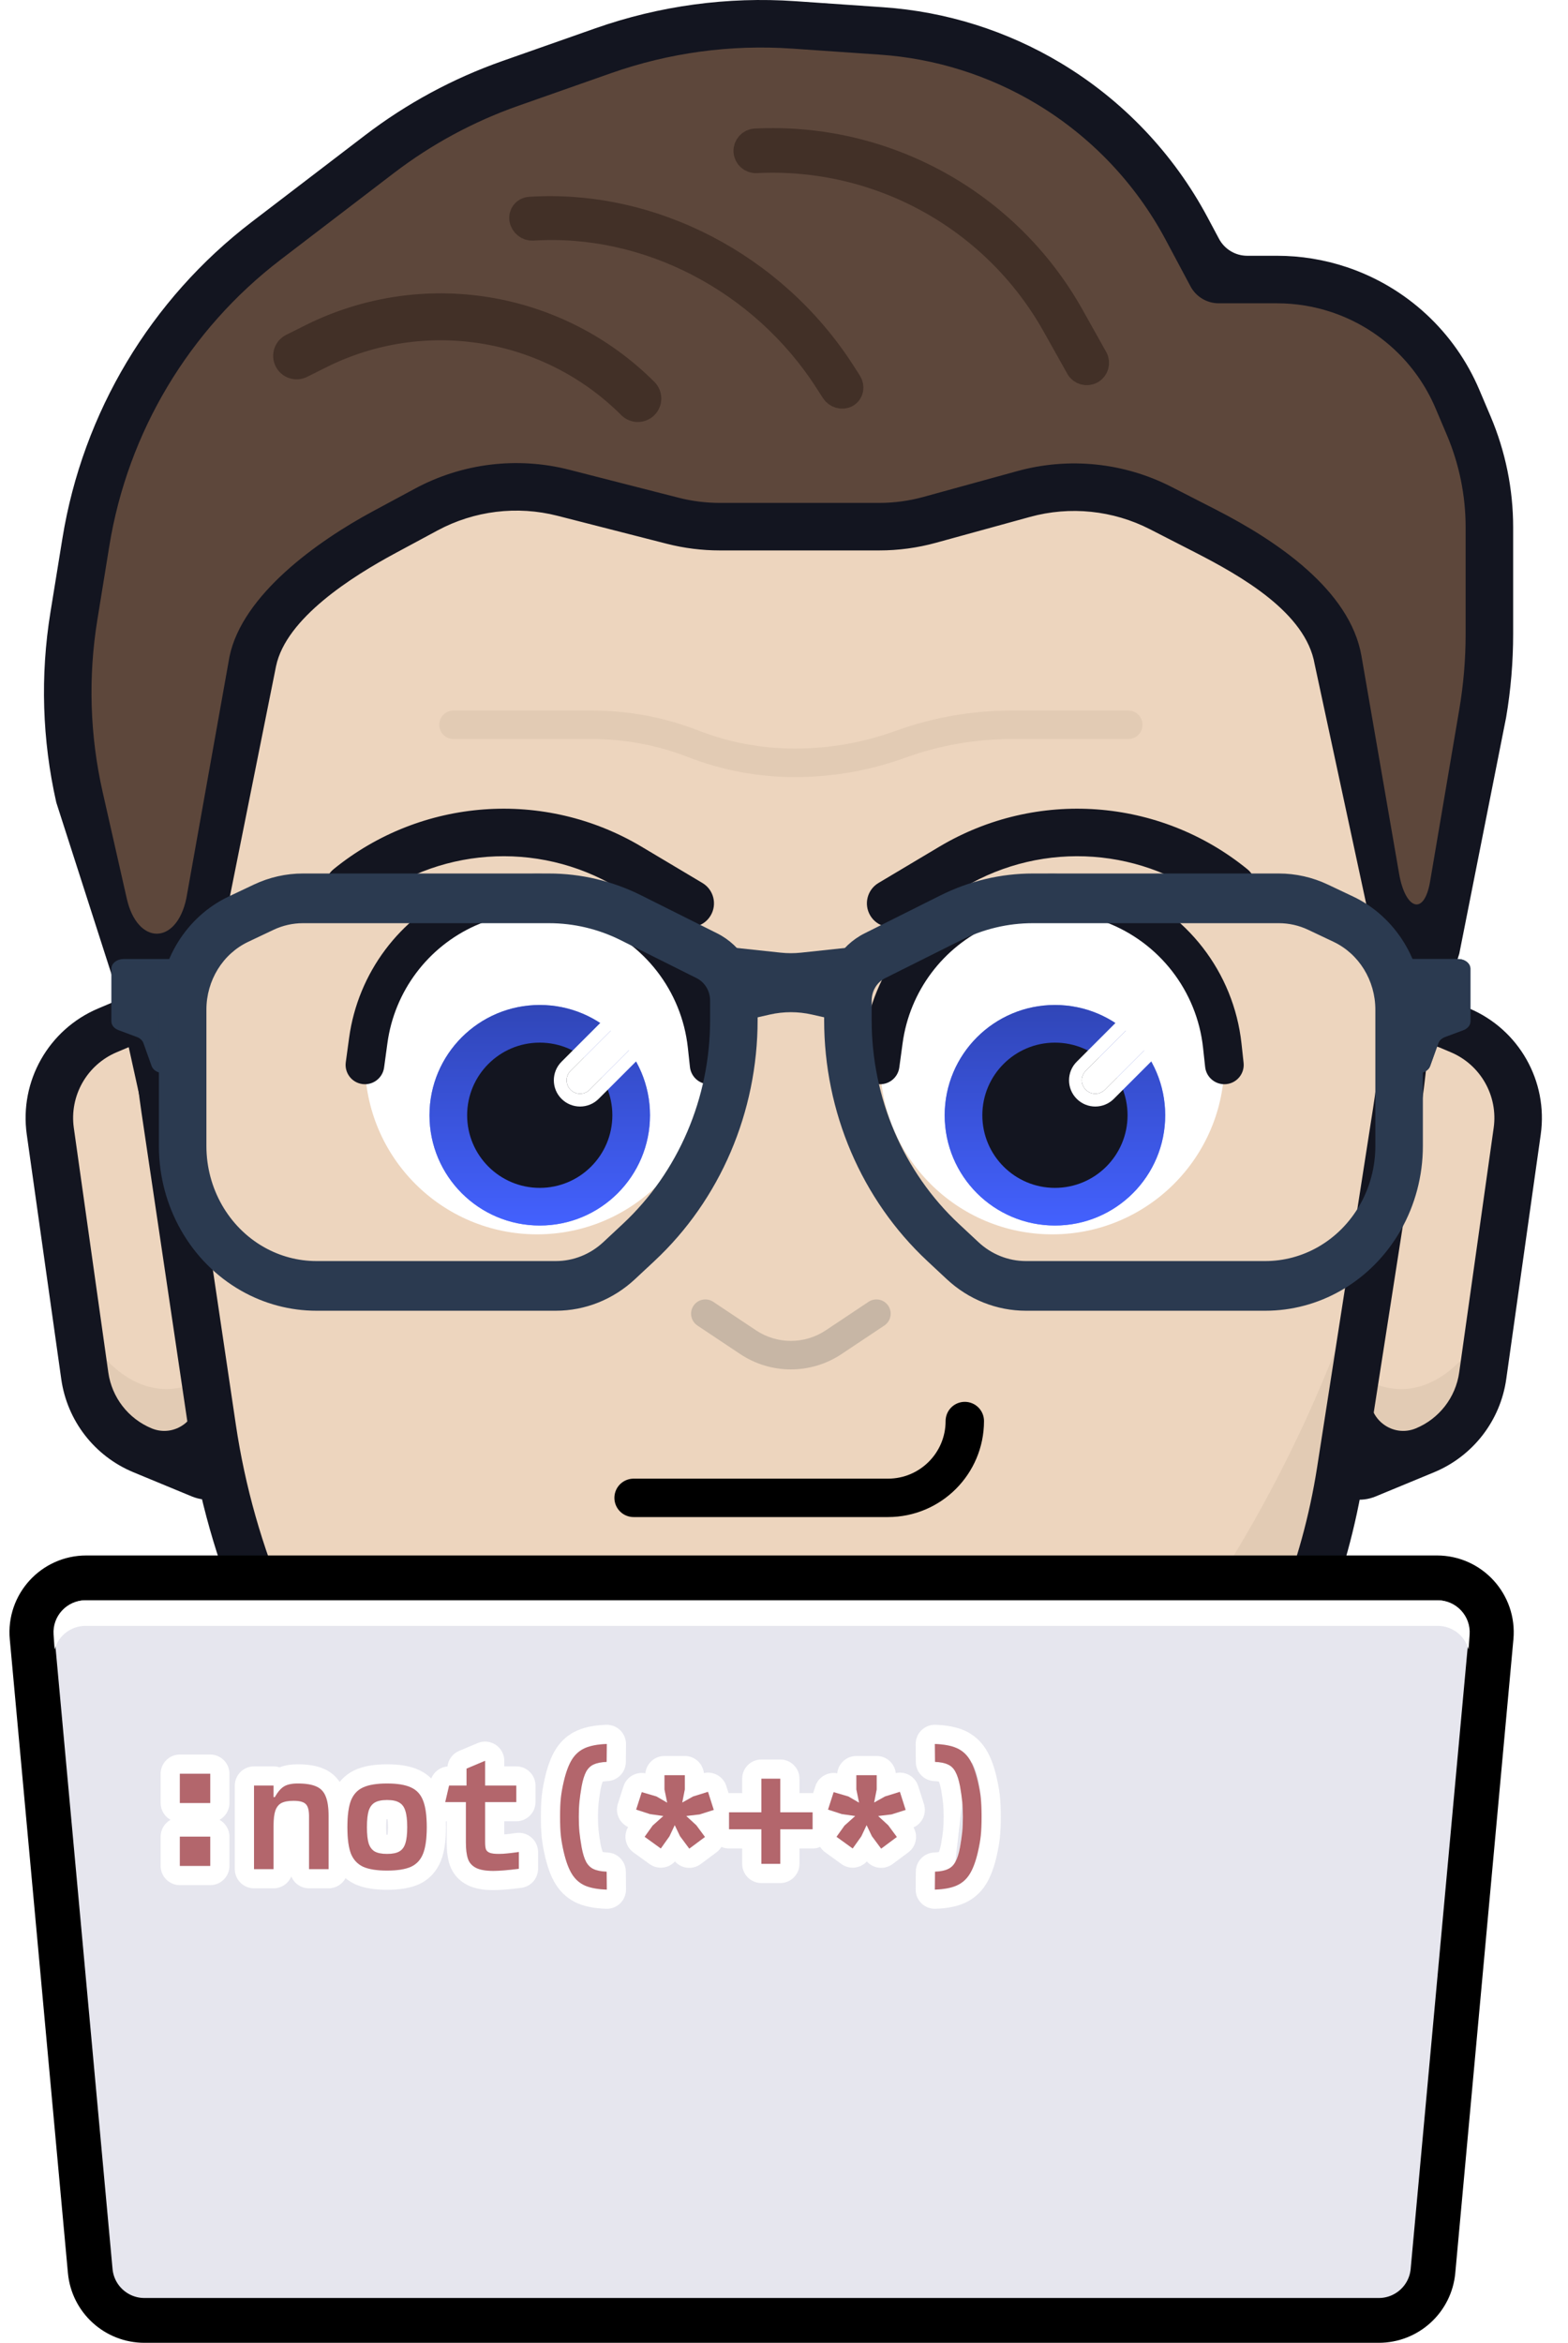 <svg class="profile-picture" viewBox="0 0 245 366" fill="none" xmlns="http://www.w3.org/2000/svg">
<g filter="url(#filter0_d_3520_2)">
<path d="M7.859 172.719C6.919 166.055 10.579 159.592 16.777 156.97L22.905 154.377C24.388 153.75 26.1 154.418 26.766 155.883L29.281 161.417L35.47 223.303C35.693 225.536 33.453 227.201 31.379 226.342L22.273 222.574C17.415 220.564 13.981 216.134 13.247 210.927L7.859 172.719Z" fill="#EDD5BE"/>
<path d="M7.859 172.719C6.919 166.055 10.579 159.592 16.777 156.97L22.905 154.377C24.388 153.75 26.1 154.418 26.766 155.883L29.281 161.417L35.47 223.303C35.693 225.536 33.453 227.201 31.379 226.342L22.273 222.574C17.415 220.564 13.981 216.134 13.247 210.927L7.859 172.719Z" fill="#EDD5BE"/>
<path d="M34.106 209.664C31.648 211.804 28.9 213 26 213C20.415 213 15.393 208.561 11.917 201.495L13.247 210.927C13.981 216.134 17.415 220.564 22.273 222.574L31.379 226.342C33.453 227.201 35.693 225.536 35.47 223.303L34.106 209.664Z" fill="#E2CBB4"/>
<path fill-rule="evenodd" clip-rule="evenodd" d="M21.459 150.958C24.794 149.547 28.647 151.05 30.146 154.347C31.979 158.381 33.139 162.688 33.58 167.096L39.164 222.933C39.666 227.959 34.627 231.704 29.96 229.772L20.854 226.004C14.78 223.491 10.489 217.954 9.571 211.445L4.183 173.238C3.008 164.908 7.583 156.829 15.33 153.551L21.459 150.958ZM25.717 163.079C25.672 162.627 25.552 162.185 25.364 161.771C24.43 159.716 22.029 158.779 19.95 159.658L18.223 160.389C13.575 162.356 10.83 167.203 11.535 172.201L16.923 210.408C17.474 214.313 20.049 217.636 23.693 219.144C27.294 220.634 31.183 217.744 30.795 213.866L25.717 163.079Z" fill="#131520"/>
<path d="M237.063 172.719C238.003 166.055 234.343 159.592 228.145 156.97L222.017 154.377C220.534 153.75 218.822 154.418 218.156 155.883L215.64 161.417L209.452 223.303C209.229 225.536 211.468 227.201 213.543 226.342L222.649 222.574C227.507 220.564 230.941 216.134 231.675 210.927L237.063 172.719Z" fill="#EDD5BE"/>
<path d="M237.063 172.719C238.003 166.055 234.343 159.592 228.145 156.97L222.017 154.377C220.534 153.75 218.822 154.418 218.156 155.883L215.64 161.417L209.452 223.303C209.229 225.536 211.468 227.201 213.543 226.342L222.649 222.574C227.507 220.564 230.941 216.134 231.675 210.927L237.063 172.719Z" fill="#EDD5BE"/>
<path d="M210.819 209.669C213.278 211.809 216.026 213.005 218.925 213.005C224.51 213.005 229.532 208.567 233.008 201.5L231.678 210.932C230.944 216.139 227.511 220.569 222.652 222.58L213.546 226.348C211.472 227.206 209.232 225.541 209.455 223.308L210.819 209.669Z" fill="#E2CBB4"/>
<path fill-rule="evenodd" clip-rule="evenodd" d="M223.463 150.958C220.128 149.547 216.275 151.05 214.776 154.347C212.943 158.381 211.783 162.688 211.342 167.096L205.758 222.933C205.255 227.959 210.295 231.704 214.962 229.772L224.068 226.004C230.141 223.491 234.433 217.954 235.351 211.445L240.739 173.238C241.914 164.908 237.339 156.829 229.592 153.551L223.463 150.958ZM219.205 163.079C219.25 162.627 219.369 162.185 219.558 161.77C220.492 159.715 222.893 158.779 224.972 159.658L226.699 160.389C231.347 162.356 234.092 167.203 233.387 172.201L227.999 210.408C227.448 214.313 224.873 217.636 221.229 219.144C217.628 220.634 213.739 217.744 214.126 213.866L219.205 163.079Z" fill="#131520"/>
</g>
<g filter="url(#filter1_d_3520_2)">
<path d="M51 60L121.731 31.485L194.405 56L219.554 135.754C220.407 147.101 219.953 158.507 218.201 169.75L208.958 219.091C206.515 234.768 201.036 256.372 191.956 269.383C184.933 279.447 176.188 288.191 166.123 295.213L156.845 301.686C148.636 307.414 138.444 309.539 128.63 307.57C124.072 306.656 119.382 306.616 114.809 307.452L114.528 307.504C103.598 309.503 92.339 306.643 83.689 299.669L75.522 293.084C68.528 287.445 62.205 281.02 56.679 273.935C44.242 257.989 36.145 239.095 33.176 219.091L25.792 169.34C24.164 158.368 23.77 147.248 24.617 136.189L51 60Z" fill="#EDD5BE"/>
<path d="M123.427 306.909C165.761 283.32 198.692 241.689 214.223 190.985L208.958 219.091C206.515 234.768 201.036 256.372 191.956 269.383C184.933 279.447 176.188 288.191 166.123 295.213L156.845 301.687C148.636 307.414 138.444 309.539 128.63 307.57C126.91 307.225 125.171 307.005 123.427 306.909Z" fill="#E2CBB4"/>
<path fill-rule="evenodd" clip-rule="evenodd" d="M121.684 27.759L200 61L223.256 135.476C224.13 147.106 223.665 158.798 221.869 170.322L213.137 226.354C210.607 242.589 204.404 258.033 195.001 271.507C187.727 281.93 178.67 290.986 168.247 298.258L158.969 304.731C149.93 311.038 138.706 313.378 127.9 311.21C123.803 310.388 119.587 310.352 115.477 311.104L115.196 311.156C103.203 313.349 90.85 310.211 81.359 302.559L73.192 295.974C65.976 290.156 59.453 283.527 53.752 276.218C40.92 259.767 32.567 240.274 29.504 219.636L22.12 169.885C20.451 158.639 20.047 147.241 20.916 135.905L40.5 51L121.684 27.759ZM121.778 35.212L40.5 51L28.319 136.473C27.492 147.256 27.876 158.097 29.464 168.795L36.848 218.546C39.723 237.916 47.563 256.211 59.606 271.652C64.957 278.512 71.079 284.734 77.852 290.194L86.019 296.779C93.828 303.075 103.992 305.657 113.86 303.852L114.141 303.801C119.176 302.88 124.341 302.924 129.36 303.931C138.181 305.7 147.342 303.79 154.721 298.642L163.999 292.169C173.705 285.397 182.139 276.964 188.912 267.258C197.669 254.711 203.445 240.329 205.801 225.211L214.533 169.179C216.241 158.217 216.684 147.095 215.852 136.033L195.001 61L121.778 35.212Z" fill="#131520"/>
<path fill-rule="evenodd" clip-rule="evenodd" d="M68.632 109.227C68.632 107.997 69.629 107 70.859 107H92.498C98.185 107 103.823 108.059 109.123 110.122C113.908 111.984 118.998 112.94 124.132 112.94H124.268C129.521 112.94 134.735 112.037 139.683 110.272L140.167 110.099C145.915 108.048 151.973 107 158.076 107H176.29C177.52 107 178.517 107.997 178.517 109.227C178.517 110.458 177.52 111.455 176.29 111.455H158.076C152.483 111.455 146.931 112.416 141.664 114.295L141.18 114.468C135.752 116.405 130.031 117.395 124.268 117.395H124.132C118.445 117.395 112.807 116.336 107.507 114.273C102.722 112.41 97.632 111.455 92.498 111.455H70.859C69.629 111.455 68.632 110.458 68.632 109.227Z" fill="#E2CBB4"/>
<path fill-rule="evenodd" clip-rule="evenodd" d="M122.832 297.288C122.012 297.288 121.347 296.624 121.347 295.804V288.379C121.347 287.559 122.012 286.894 122.832 286.894C123.652 286.894 124.317 287.559 124.317 288.379V295.804C124.317 296.624 123.652 297.288 122.832 297.288Z" fill="#E2CBB4"/>
</g>
<path fill-rule="evenodd" clip-rule="evenodd" d="M118.128 207.829C121.426 210.028 125.723 210.028 129.022 207.829L135.704 203.374C136.727 202.692 138.11 202.969 138.793 203.992C139.475 205.016 139.198 206.399 138.175 207.081L131.493 211.536C126.698 214.732 120.452 214.732 115.657 211.536L108.975 207.081C107.951 206.399 107.675 205.016 108.357 203.992C109.04 202.969 110.422 202.692 111.446 203.374L118.128 207.829Z" fill="#C7B6A5"/>
<path fill-rule="evenodd" clip-rule="evenodd" d="M111.038 143.029C109.988 144.79 107.709 145.367 105.948 144.317L96.442 138.65C83.942 131.199 68.119 132.348 56.827 141.528C55.236 142.822 52.898 142.58 51.605 140.99C50.312 139.399 50.553 137.061 52.144 135.767C65.854 124.621 85.066 123.225 100.244 132.273L109.75 137.94C111.511 138.989 112.087 141.268 111.038 143.029Z" fill="#131520"/>
<path fill-rule="evenodd" clip-rule="evenodd" d="M135.978 143.029C137.028 144.79 139.306 145.367 141.067 144.317L150.573 138.65C163.073 131.199 178.896 132.348 190.188 141.528C191.779 142.822 194.117 142.58 195.41 140.99C196.704 139.399 196.463 137.061 194.872 135.767C181.161 124.621 161.949 123.225 146.772 132.273L137.266 137.94C135.504 138.989 134.928 141.268 135.978 143.029Z" fill="#131520"/>
<circle cx="164.414" cy="165.94" r="26.893" fill="white"/>
<circle cx="164.835" cy="174.228" r="17.228" fill="#4361FF"/>
<circle cx="164.835" cy="174.228" r="17.228" fill="url(#paint0_linear_3520_2)" fill-opacity="0.7"/>
<circle cx="164.835" cy="174.228" r="11.345" fill="#131520"/>
<path d="M137.113 169.354C138.767 169.58 140.29 168.422 140.515 166.769L141.034 162.96C142.138 154.868 147.345 147.92 154.803 144.591C160.483 142.055 166.946 141.867 172.769 144.063C181.124 147.213 187.012 154.799 187.976 163.671L188.304 166.687C188.484 168.346 189.975 169.544 191.634 169.364C193.292 169.184 194.491 167.693 194.311 166.034L193.983 163.018C192.772 151.877 185.382 142.361 174.901 138.409C167.591 135.653 159.476 135.888 152.34 139.073C142.973 143.255 136.433 151.98 135.047 162.144L134.528 165.952C134.303 167.606 135.46 169.129 137.113 169.354Z" fill="#131520"/>
<path fill-rule="evenodd" clip-rule="evenodd" d="M169.652 170.251C168.831 169.431 168.831 168.1 169.652 167.28L177.216 159.716C178.036 158.896 179.366 158.896 180.187 159.716C181.007 160.537 181.007 161.867 180.187 162.688L172.623 170.251C171.803 171.072 170.472 171.072 169.652 170.251Z" fill="white"/>
<path fill-rule="evenodd" clip-rule="evenodd" d="M168.238 171.665C166.636 170.064 166.636 167.467 168.238 165.866L175.801 158.302C177.403 156.701 180 156.701 181.601 158.302C183.203 159.904 183.203 162.5 181.601 164.102L174.037 171.665C172.436 173.267 169.839 173.267 168.238 171.665ZM169.652 167.28C168.831 168.1 168.831 169.431 169.652 170.251C170.472 171.072 171.803 171.072 172.623 170.251L180.187 162.688C181.007 161.867 181.007 160.537 180.187 159.716C179.366 158.896 178.036 158.896 177.216 159.716L169.652 167.28Z" fill="white"/>
<circle cx="83.915" cy="165.94" r="26.893" fill="white"/>
<circle cx="84.335" cy="174.228" r="17.228" fill="#4361FF"/>
<circle cx="84.335" cy="174.228" r="17.228" fill="url(#paint1_linear_3520_2)" fill-opacity="0.7"/>
<circle cx="84.335" cy="174.228" r="11.345" fill="#131520"/>
<path d="M56.613 169.354C58.267 169.58 59.79 168.422 60.015 166.769L60.534 162.96C61.638 154.868 66.845 147.92 74.303 144.591C79.983 142.055 86.447 141.867 92.269 144.063C100.624 147.213 106.512 154.799 107.476 163.671L107.804 166.687C107.984 168.346 109.475 169.544 111.134 169.364C112.793 169.184 113.991 167.693 113.811 166.034L113.483 163.018C112.272 151.877 104.882 142.361 94.401 138.409C87.091 135.653 78.976 135.888 71.84 139.073C62.474 143.255 55.933 151.98 54.547 162.144L54.028 165.952C53.803 167.606 54.96 169.129 56.613 169.354Z" fill="#131520"/>
<path fill-rule="evenodd" clip-rule="evenodd" d="M89.152 170.251C88.332 169.431 88.332 168.1 89.152 167.28L96.716 159.716C97.536 158.896 98.866 158.896 99.687 159.716C100.507 160.537 100.507 161.867 99.687 162.688L92.123 170.251C91.303 171.072 89.972 171.072 89.152 170.251Z" fill="white"/>
<path fill-rule="evenodd" clip-rule="evenodd" d="M87.738 171.665C86.136 170.064 86.136 167.467 87.738 165.866L95.301 158.302C96.903 156.701 99.5 156.701 101.101 158.302C102.703 159.904 102.703 162.5 101.101 164.102L93.537 171.665C91.936 173.267 89.339 173.267 87.738 171.665ZM89.152 167.28C88.332 168.1 88.332 169.431 89.152 170.251C89.972 171.072 91.303 171.072 92.123 170.251L99.687 162.688C100.507 161.867 100.507 160.537 99.687 159.716C98.866 158.896 97.536 158.896 96.716 159.716L89.152 167.28Z" fill="white"/>
<path d="M208 104L218 144L218.61 188.45L231.672 111.459C232.368 107.356 232.717 103.202 232.717 99.041V82.378C232.717 76.922 231.619 71.522 229.488 66.499L227.718 62.327C224.288 54.241 217.55 48.018 209.217 45.24C206.095 44.2 202.826 43.669 199.536 43.669H189.654L185.412 35.715C180.415 26.345 172.965 18.509 163.859 13.046C155.925 8.285 146.976 5.472 137.746 4.835L124.017 3.888C113.929 3.193 103.805 4.565 94.266 7.921L79.738 13.033C72.38 15.622 65.476 19.354 59.28 24.092L41.605 37.608C26.539 49.13 16.453 65.98 13.417 84.702L11.542 96.266C10.018 105.662 10.315 115.263 12.417 124.546L28 176L38.5 101.5C40.292 92.925 52.295 87.305 60.008 83.152L66.591 79.607C73.155 76.073 80.809 75.136 88.032 76.984L105.104 81.351C107.509 81.966 109.981 82.278 112.464 82.278H137.385C140.046 82.278 142.694 81.92 145.26 81.215L159.958 77.173C167.12 75.203 174.76 75.989 181.371 79.375L188.335 82.942C196.645 87.198 206.409 94.8 208 104Z" fill="#5D473B"/>
<path fill-rule="evenodd" clip-rule="evenodd" d="M124.273 0.185C113.68 -0.546 103.05 0.895 93.034 4.419L78.506 9.531C70.78 12.249 63.531 16.168 57.025 21.143L39.35 34.659C23.53 46.757 12.94 64.45 9.752 84.108L7.877 95.672C6.277 105.537 6.589 115.619 8.796 125.366L18 154L24.5 183.5C24.968 185.565 24.943 190 27.061 189.982C29.178 189.965 29.067 189.073 29.5 187L29.117 151.5L35.863 140.333L43.131 104.073C44.699 96.57 55.019 90.055 61.768 86.421L68.351 82.876C74.095 79.783 80.792 78.964 87.112 80.58L104.183 84.948C106.889 85.64 109.671 85.99 112.464 85.99H137.385C140.378 85.99 143.358 85.588 146.244 84.794L160.942 80.752C167.209 79.029 173.894 79.716 179.679 82.679L186.643 86.246C193.914 89.97 204.021 95.699 205.413 103.749L214.5 146L217.5 156.5V182C215.386 182.003 217.86 184.083 217.5 182C217.146 184.084 219.614 181.997 217.5 182L228.011 149L235.331 112.08C236.062 107.772 236.43 103.41 236.43 99.041V82.378C236.43 76.424 235.231 70.531 232.906 65.049L231.136 60.877C227.289 51.811 219.734 44.833 210.39 41.718C206.89 40.552 203.225 39.957 199.536 39.957H194.882C193.035 39.957 191.339 38.939 190.47 37.31L188.687 33.968C183.373 24.004 175.452 15.672 165.769 9.862C157.332 4.8 147.816 1.808 138.001 1.132L124.273 0.185ZM95.498 11.423C104.56 8.235 114.178 6.931 123.762 7.592L137.49 8.539C146.136 9.135 154.517 11.77 161.949 16.229C170.478 21.346 177.455 28.686 182.136 37.462L186.015 44.735C186.884 46.364 188.58 47.382 190.427 47.382H199.536C202.427 47.382 205.299 47.848 208.043 48.762C215.365 51.203 221.286 56.671 224.301 63.777L226.071 67.949C228.007 72.513 229.005 77.42 229.005 82.378V99.041C229.005 102.994 228.673 106.941 228.011 110.838L223.457 137.682C222.517 143.225 219.569 142.04 218.611 136.5L212.729 102.484C210.939 92.134 199.376 84.426 190.028 79.638L183.063 76.071C175.626 72.261 167.031 71.377 158.973 73.593L144.275 77.635C142.03 78.252 139.713 78.565 137.385 78.565H112.464C110.292 78.565 108.128 78.293 106.024 77.754L88.952 73.387C80.826 71.309 72.216 72.362 64.831 76.338L58.248 79.883C49.571 84.556 37.879 92.908 35.863 102.555L29.117 140.333C27.579 147.695 21.468 147.709 19.807 140.374L16.038 123.727C14.041 114.907 13.759 105.786 15.206 96.86L17.081 85.296C19.965 67.51 29.547 51.502 43.86 40.557L61.535 27.041C67.421 22.54 73.98 18.994 80.97 16.535L95.498 11.423Z" fill="#131520"/>
<path fill-rule="evenodd" clip-rule="evenodd" d="M116.61 23.64C116.569 22.821 117.199 22.124 118.018 22.082C138.326 21.056 157.461 31.627 167.403 49.364L171.103 55.965C171.504 56.68 171.249 57.585 170.533 57.986C169.818 58.387 168.913 58.133 168.512 57.417L164.812 50.816C155.422 34.063 137.349 24.079 118.168 25.048C117.349 25.09 116.652 24.459 116.61 23.64Z" fill="#423027" stroke="#423027" stroke-width="4" stroke-linecap="round"/>
<path fill-rule="evenodd" clip-rule="evenodd" d="M81.585 34.261C81.457 33.474 81.994 32.795 82.785 32.744C101.832 31.521 120.926 41.457 131.662 58.179L132.662 59.738C133.108 60.432 132.93 61.298 132.264 61.672C131.599 62.046 130.698 61.787 130.253 61.093L129.252 59.534C119.147 43.794 101.175 34.442 83.248 35.593C82.457 35.644 81.713 35.048 81.585 34.261Z" fill="#423027" stroke="#423027" stroke-width="4" stroke-linecap="round"/>
<path fill-rule="evenodd" clip-rule="evenodd" d="M44.859 56.341C44.447 55.518 44.781 54.518 45.604 54.106L48.605 52.606C66.026 43.895 87.067 47.309 100.84 61.082C101.491 61.733 101.491 62.788 100.84 63.438C100.189 64.089 99.135 64.089 98.484 63.438C85.725 50.68 66.234 47.517 50.095 55.586L47.094 57.086C46.271 57.498 45.27 57.164 44.859 56.341Z" fill="#423027" stroke="#423027" stroke-width="4" stroke-linecap="round"/>
<g filter="url(#filter2_d_3520_2)">
<path d="M110.953 143.65L121.999 144.828C123.046 144.94 124.103 144.94 125.15 144.828L136.197 143.65L132.484 147.69V155.771L126.858 154.495C124.697 154.005 122.453 154.005 120.291 154.495L114.665 155.771V147.69L110.953 143.65Z" fill="#2B3A50"/>
<path d="M229.747 147.337C229.747 146.502 228.893 145.825 227.838 145.825H216.383L219.247 163.644H221.621C222.475 163.644 223.226 163.195 223.458 162.544L224.738 158.961C224.888 158.54 225.261 158.192 225.761 158.005L228.653 156.926C229.321 156.676 229.747 156.144 229.747 155.559V147.337Z" fill="#2B3A50"/>
<path fill-rule="evenodd" clip-rule="evenodd" d="M227.838 145.825C228.893 145.825 229.747 146.502 229.747 147.337V155.559C229.747 156.144 229.321 156.676 228.653 156.926L225.761 158.005C225.261 158.192 224.888 158.54 224.738 158.961L223.458 162.544C223.226 163.195 222.475 163.644 221.621 163.644H219.247L216.383 145.825H227.838Z" fill="#2B3A50"/>
<path d="M17.402 147.337C17.402 146.502 18.257 145.825 19.311 145.825H30.766L27.902 163.644H25.528C24.674 163.644 23.924 163.195 23.691 162.544L22.411 158.961C22.261 158.54 21.888 158.192 21.389 158.005L18.497 156.926C17.828 156.676 17.402 156.144 17.402 155.559V147.337Z" fill="#2B3A50"/>
<path fill-rule="evenodd" clip-rule="evenodd" d="M47.331 132.461C44.689 132.461 42.077 133.051 39.67 134.191L35.727 136.059C29.09 139.203 24.827 146.117 24.827 153.734V175.037C24.827 184.465 29.758 193.138 37.681 197.642C41.289 199.693 45.331 200.768 49.439 200.768H86.854C91.414 200.768 95.815 199.013 99.216 195.837L102.26 192.996C112.515 183.423 118.377 169.733 118.377 155.361V152.309C118.377 147.825 115.915 143.74 112.046 141.805L100.198 135.88C95.697 133.629 90.77 132.461 85.781 132.461H47.331ZM42.734 141.261C44.178 140.577 45.746 140.223 47.331 140.223H85.781C89.662 140.223 93.493 141.132 96.994 142.883L108.842 148.808C110.132 149.452 110.953 150.814 110.953 152.309V155.361C110.953 167.522 105.992 179.106 97.315 187.206L94.271 190.047C92.23 191.953 89.59 193.006 86.854 193.006H49.439C46.57 193.006 43.748 192.255 41.228 190.823C35.695 187.677 32.251 181.621 32.251 175.037V153.734C32.251 149.164 34.809 145.016 38.791 143.129L42.734 141.261Z" fill="#2B3A50"/>
<path fill-rule="evenodd" clip-rule="evenodd" d="M199.818 132.461C202.461 132.461 205.073 133.051 207.48 134.191L211.423 136.059C218.059 139.203 222.323 146.117 222.323 153.734V175.037C222.323 184.465 217.391 193.138 209.469 197.642C205.86 199.693 201.818 200.768 197.71 200.768H160.296C155.735 200.768 151.335 199.013 147.933 195.837L144.889 192.996C134.635 183.423 128.772 169.733 128.772 155.361V152.309C128.772 147.825 131.234 143.74 135.103 141.805L146.951 135.88C151.452 133.629 156.379 132.461 161.368 132.461H199.818ZM204.415 141.261C202.971 140.577 201.404 140.223 199.818 140.223H161.368C157.488 140.223 153.656 141.132 150.155 142.883L138.307 148.808C137.017 149.452 136.197 150.814 136.197 152.309V155.361C136.197 167.522 141.157 179.106 149.834 187.206L152.878 190.047C154.919 191.953 157.559 193.006 160.296 193.006H197.71C200.579 193.006 203.402 192.255 205.922 190.823C211.454 187.677 214.898 181.621 214.898 175.037V153.734C214.898 149.164 212.34 145.016 208.358 143.129L204.415 141.261Z" fill="#2B3A50"/>
</g>
<path d="M13.48 246.5C8.479 246.5 4.558 250.796 5.015 255.777L14.098 354.777C14.499 359.152 18.169 362.5 22.562 362.5H215.438C219.831 362.5 223.501 359.152 223.902 354.777L232.985 255.777C233.442 250.796 229.521 246.5 224.52 246.5H13.48Z" fill="#E6E6EE" stroke="black" stroke-width="7"/>
<path fill-rule="evenodd" clip-rule="evenodd" d="M13.359 250C10.461 250 8.171 252.456 8.371 255.346L8.534 257.684C9.109 255.574 11.04 254 13.359 254H224.641C226.96 254 228.891 255.574 229.466 257.684L229.629 255.346C229.829 252.456 227.539 250 224.641 250H13.359Z" fill="white"/>
<path fill-rule="evenodd" clip-rule="evenodd" d="M34.303 284.3C35.226 283.788 35.85 282.805 35.85 281.675V277.1C35.85 275.443 34.507 274.1 32.85 274.1H28.1C26.443 274.1 25.1 275.443 25.1 277.1V281.675C25.1 282.805 25.724 283.788 26.646 284.3C25.724 284.812 25.1 285.795 25.1 286.925V291.5C25.1 293.157 26.443 294.5 28.1 294.5H32.85C34.507 294.5 35.85 293.157 35.85 291.5V286.925C35.85 285.795 35.226 284.812 34.303 284.3ZM36.69 278.95C36.69 277.293 38.033 275.95 39.69 275.95H42.74C43.066 275.95 43.38 276.002 43.674 276.098C44.614 275.732 45.61 275.625 46.515 275.625C47.949 275.625 49.42 275.792 50.674 276.365C51.69 276.817 52.497 277.515 53.077 278.385C53.692 277.61 54.479 276.976 55.437 276.531C56.901 275.844 58.669 275.625 60.48 275.625C62.278 275.625 64.043 275.84 65.499 276.531C66.225 276.864 66.854 277.306 67.384 277.838C67.802 276.79 68.78 276.057 69.915 275.961C70.036 274.894 70.723 273.961 71.728 273.536L74.628 272.311C75.555 271.92 76.616 272.019 77.454 272.575C78.292 273.131 78.796 274.069 78.796 275.075V275.95H80.671C82.328 275.95 83.671 277.293 83.671 278.95V281.525C83.671 283.182 82.328 284.525 80.671 284.525H78.796V286.58C79.27 286.539 79.878 286.468 80.636 286.357C81.499 286.23 82.373 286.485 83.032 287.055C83.692 287.625 84.071 288.454 84.071 289.325V291.95C84.071 293.463 82.944 294.739 81.443 294.927C79.675 295.148 78.202 295.275 77.096 295.275C75.72 295.275 74.246 295.108 73 294.469C71.746 293.825 70.778 292.782 70.29 291.394L70.282 291.371C69.913 290.292 69.796 289.061 69.796 287.825V284.525H69.665C69.675 284.83 69.68 285.138 69.68 285.45C69.68 287.375 69.484 289.187 68.899 290.668C68.267 292.297 67.119 293.579 65.51 294.338C65.496 294.345 65.482 294.351 65.468 294.358C64.02 295.014 62.276 295.225 60.48 295.225C58.685 295.225 56.941 295.014 55.493 294.358C55.479 294.351 55.465 294.345 55.451 294.338C54.912 294.084 54.425 293.772 53.99 293.408C53.486 294.355 52.488 295 51.34 295H48.29C47.038 295 45.965 294.232 45.515 293.142C45.066 294.232 43.993 295 42.74 295H39.69C38.033 295 36.69 293.657 36.69 292V278.95ZM47.597 281.687C47.66 281.73 47.716 281.775 47.765 281.825C48.115 282.158 48.29 282.783 48.29 283.7V292H51.34V283.75C51.34 283.73 51.34 283.711 51.34 283.691C51.336 282.37 51.186 281.356 50.89 280.65C50.607 279.917 50.124 279.4 49.44 279.1C49.191 278.985 48.904 278.89 48.577 278.817C48.008 278.689 47.32 278.625 46.515 278.625C46.285 278.625 46.069 278.634 45.865 278.653C45.819 278.658 45.773 278.662 45.727 278.668C45.3 278.718 44.934 278.812 44.63 278.95C44.545 278.988 44.465 279.03 44.39 279.075C43.995 279.312 43.611 279.71 43.236 280.27C43.231 280.277 43.226 280.285 43.221 280.293C43.127 280.435 43.033 280.587 42.94 280.75H42.74V278.95H39.69V292H42.74V285.225C42.74 284.662 42.768 284.17 42.825 283.75C42.855 283.524 42.894 283.318 42.94 283.133C42.963 283.042 42.988 282.956 43.015 282.875C43.215 282.308 43.532 281.908 43.965 281.675C44.07 281.621 44.184 281.573 44.308 281.531C44.691 281.403 45.169 281.335 45.741 281.326C45.782 281.325 45.823 281.325 45.865 281.325C46.101 281.325 46.318 281.336 46.515 281.357C46.983 281.407 47.344 281.517 47.597 281.687ZM54.34 283.806C54.3 284.309 54.281 284.857 54.281 285.45C54.281 286.038 54.3 286.581 54.34 287.08C54.421 288.095 54.585 288.927 54.831 289.575C55.202 290.495 55.807 291.165 56.647 291.585C56.675 291.598 56.702 291.612 56.73 291.625C56.847 291.678 56.97 291.727 57.1 291.773C57.115 291.778 57.13 291.784 57.145 291.789C57.99 292.08 59.102 292.225 60.48 292.225C61.847 292.225 62.952 292.082 63.795 291.796C63.81 291.791 63.825 291.786 63.84 291.78C63.977 291.732 64.108 291.681 64.231 291.625C64.237 291.622 64.244 291.619 64.25 291.616C65.123 291.198 65.742 290.518 66.106 289.575C66.489 288.608 66.68 287.233 66.68 285.45C66.68 283.65 66.489 282.267 66.106 281.3C65.756 280.379 65.172 279.715 64.353 279.308C64.313 279.288 64.272 279.269 64.231 279.25C64.129 279.201 64.023 279.156 63.911 279.113C63.871 279.097 63.83 279.082 63.788 279.067C62.956 278.772 61.854 278.625 60.48 278.625C59.079 278.625 57.954 278.778 57.105 279.085C57.094 279.089 57.083 279.093 57.072 279.097C56.944 279.144 56.821 279.195 56.706 279.25C56.669 279.267 56.633 279.284 56.598 279.302C55.787 279.708 55.198 280.374 54.831 281.3C54.585 281.948 54.421 282.783 54.34 283.806ZM58.183 281.886C57.935 282.133 57.743 282.463 57.605 282.875C57.422 283.475 57.331 284.333 57.331 285.45C57.331 286.55 57.422 287.4 57.605 288C57.745 288.406 57.94 288.731 58.193 288.976C58.303 289.083 58.424 289.174 58.556 289.25C59.005 289.5 59.647 289.625 60.48 289.625C61.314 289.625 61.947 289.5 62.38 289.25C62.514 289.176 62.637 289.086 62.747 288.982C63.007 288.737 63.202 288.41 63.331 288C63.531 287.4 63.63 286.55 63.63 285.45C63.63 284.333 63.531 283.475 63.331 282.875C63.205 282.463 63.016 282.134 62.765 281.887C62.65 281.774 62.522 281.678 62.38 281.6C61.947 281.333 61.314 281.2 60.48 281.2C59.647 281.2 59.005 281.333 58.556 281.6C58.42 281.678 58.296 281.773 58.183 281.886ZM60.568 286.624C60.602 286.362 60.63 285.98 60.63 285.45C60.63 284.871 60.598 284.467 60.561 284.201C60.535 284.2 60.509 284.2 60.48 284.2C60.45 284.2 60.42 284.2 60.392 284.201C60.358 284.482 60.331 284.889 60.331 285.45C60.331 285.966 60.355 286.349 60.386 286.624C60.416 286.625 60.447 286.625 60.48 286.625C60.511 286.625 60.54 286.625 60.568 286.624ZM72.796 287.825C72.796 288.908 72.904 289.767 73.121 290.4C73.337 291.017 73.754 291.483 74.371 291.8C74.545 291.889 74.743 291.966 74.963 292.031C75.121 292.076 75.29 292.116 75.471 292.149C75.488 292.152 75.506 292.155 75.523 292.158C75.975 292.236 76.499 292.275 77.096 292.275C77.348 292.275 77.631 292.267 77.946 292.25C78.773 292.207 79.815 292.107 81.071 291.95V289.325C80.961 289.341 80.854 289.356 80.748 289.371C79.614 289.53 78.721 289.614 78.071 289.624C78.028 289.625 77.986 289.625 77.946 289.625C77.621 289.625 77.337 289.61 77.096 289.579C76.867 289.55 76.675 289.507 76.521 289.45C76.367 289.39 76.239 289.313 76.138 289.218C76.042 289.128 75.969 289.022 75.921 288.9C75.837 288.65 75.796 288.258 75.796 287.725V281.525H80.671V278.95H75.796V275.075L72.896 276.3V278.95H70.171L69.571 281.525H72.796V287.825ZM96.904 297.349C96.318 297.92 95.523 298.227 94.705 298.198C93.093 298.141 91.547 297.901 90.223 297.33L90.203 297.321C88.789 296.699 87.666 295.692 86.851 294.404C86.08 293.186 85.551 291.663 85.164 290.007L85.164 290.003C84.926 288.98 84.752 288.009 84.653 287.099C84.554 286.183 84.511 285.081 84.511 283.825C84.511 282.569 84.554 281.467 84.653 280.551C84.752 279.641 84.926 278.67 85.164 277.647L85.164 277.643C85.551 275.987 86.08 274.464 86.851 273.246C87.675 271.943 88.818 270.937 90.248 270.32C91.569 269.751 93.103 269.509 94.704 269.452C95.522 269.423 96.317 269.729 96.904 270.3C97.49 270.872 97.818 271.658 97.811 272.477L97.786 275.277C97.772 276.877 96.503 278.185 94.903 278.248C94.6 278.26 94.377 278.288 94.224 278.318C94.203 278.322 94.185 278.326 94.168 278.33C94.081 278.545 93.958 278.934 93.837 279.565C93.681 280.457 93.578 281.187 93.522 281.766L93.521 281.774C93.467 282.314 93.436 282.993 93.436 283.825C93.436 284.653 93.467 285.343 93.521 285.904C93.578 286.468 93.68 287.191 93.837 288.085C93.958 288.716 94.081 289.105 94.168 289.32C94.185 289.324 94.203 289.328 94.224 289.332C94.377 289.362 94.6 289.39 94.903 289.402C96.503 289.465 97.772 290.773 97.786 292.373L97.811 295.173C97.818 295.992 97.491 296.778 96.904 297.349ZM92.565 291.9C92.287 291.742 92.043 291.526 91.833 291.252C91.745 291.136 91.662 291.011 91.586 290.875C91.307 290.351 91.077 289.616 90.895 288.673C90.895 288.672 90.895 288.671 90.894 288.67C90.892 288.655 90.889 288.64 90.886 288.625C90.74 287.794 90.633 287.071 90.563 286.457C90.553 286.369 90.544 286.283 90.536 286.2C90.469 285.517 90.436 284.725 90.436 283.825C90.436 282.925 90.469 282.142 90.536 281.475C90.545 281.384 90.555 281.29 90.565 281.193C90.635 280.571 90.742 279.848 90.886 279.025C90.889 279.01 90.892 278.995 90.894 278.98C90.895 278.979 90.895 278.978 90.895 278.977C91.077 278.034 91.307 277.299 91.586 276.775C91.662 276.639 91.745 276.514 91.833 276.398C92.048 276.117 92.299 275.897 92.585 275.738C92.642 275.706 92.701 275.677 92.761 275.65C93.261 275.417 93.936 275.283 94.786 275.25L94.811 272.45C94.766 272.452 94.721 272.453 94.676 272.455C93.531 272.505 92.574 272.664 91.806 272.931C91.729 272.958 91.653 272.986 91.58 273.015C91.566 273.021 91.553 273.026 91.539 273.032C91.504 273.046 91.47 273.06 91.436 273.075C90.586 273.442 89.903 274.033 89.386 274.85C89.284 275.011 89.186 275.184 89.091 275.371C89.08 275.392 89.07 275.412 89.06 275.433C88.684 276.188 88.36 277.152 88.086 278.325C88.073 278.379 88.061 278.433 88.049 278.487C88.046 278.5 88.043 278.513 88.04 278.526C87.848 279.381 87.713 280.164 87.636 280.875C87.625 280.974 87.615 281.076 87.606 281.182C87.606 281.184 87.605 281.187 87.605 281.189C87.542 281.904 87.511 282.783 87.511 283.825C87.511 284.879 87.543 285.766 87.607 286.486C87.608 286.488 87.608 286.49 87.608 286.493C87.617 286.59 87.626 286.684 87.636 286.775C87.713 287.486 87.848 288.269 88.04 289.124C88.043 289.137 88.046 289.15 88.049 289.163C88.061 289.217 88.073 289.271 88.086 289.325C88.36 290.498 88.684 291.462 89.06 292.217C89.07 292.238 89.08 292.258 89.091 292.279C89.186 292.466 89.284 292.639 89.386 292.8C89.903 293.617 90.578 294.208 91.411 294.575C91.452 294.593 91.493 294.61 91.535 294.627C91.549 294.632 91.562 294.638 91.576 294.643C91.651 294.672 91.728 294.7 91.807 294.727C92.573 294.99 93.529 295.145 94.676 295.195C94.721 295.197 94.766 295.198 94.811 295.2L94.786 292.4C93.936 292.367 93.261 292.233 92.761 292C92.7 291.973 92.641 291.943 92.583 291.911C92.577 291.907 92.571 291.904 92.565 291.9ZM103.251 288.775L100.726 286.95L101.976 285.2L103.651 283.7L101.551 283.4L99.401 282.7L100.276 279.975L102.576 280.65L104.251 281.625L103.826 279.55V277.325H107.001V279.55L106.601 281.6L108.301 280.65L110.626 279.925L111.526 282.75L109.326 283.45L107.226 283.7L108.801 285.15L110.151 286.975L107.701 288.8L106.251 286.85L105.426 285.125L104.601 286.875L103.251 288.775ZM105.465 290.8C105.931 291.321 106.568 291.666 107.266 291.768C108.054 291.884 108.855 291.681 109.493 291.206L111.943 289.381C112.265 289.141 112.524 288.85 112.72 288.527C113.086 288.686 113.491 288.775 113.916 288.775H115.966V291.175C115.966 292.832 117.31 294.175 118.966 294.175H121.916C123.573 294.175 124.916 292.832 124.916 291.175V288.775H126.966C127.389 288.775 127.791 288.688 128.156 288.53C128.356 288.854 128.622 289.145 128.949 289.381L131.474 291.206C132.123 291.675 132.931 291.865 133.72 291.735C134.387 291.625 134.994 291.293 135.445 290.8C135.912 291.321 136.548 291.666 137.246 291.768C138.034 291.884 138.835 291.681 139.474 291.206L141.924 289.381C143.154 288.465 143.481 286.785 142.737 285.486C143.352 285.21 143.859 284.733 144.172 284.128C144.537 283.421 144.607 282.598 144.365 281.839L143.465 279.014C142.991 277.526 141.462 276.664 139.964 276.995C139.799 275.493 138.527 274.325 136.982 274.325H133.807C132.25 274.325 130.97 275.511 130.821 277.028C129.348 276.744 127.868 277.601 127.4 279.058L127.057 280.126C127.027 280.125 126.997 280.125 126.966 280.125H124.916V277.875C124.916 276.218 123.573 274.875 121.916 274.875H118.966C117.31 274.875 115.966 276.218 115.966 277.875V280.125H113.916C113.89 280.125 113.865 280.125 113.839 280.126L113.485 279.014C113.01 277.526 111.482 276.664 109.983 276.995C109.819 275.493 108.546 274.325 107.001 274.325H103.826C102.269 274.325 100.99 275.511 100.841 277.028C99.367 276.744 97.888 277.601 97.42 279.058L96.545 281.783C96.076 283.242 96.784 284.798 98.143 285.424C97.361 286.744 97.702 288.466 98.969 289.381L101.494 291.206C102.142 291.675 102.951 291.865 103.74 291.735C104.407 291.625 105.013 291.293 105.465 290.8ZM113.916 283.125V285.775H118.966V291.175H121.916V285.775H126.966V283.125H121.916V277.875H118.966V283.125H113.916ZM130.707 286.95L133.232 288.775L134.582 286.875L135.407 285.125L136.232 286.85L137.682 288.8L140.132 286.975L138.782 285.15L137.207 283.7L139.307 283.45L141.507 282.75L140.607 279.925L138.282 280.65L136.582 281.6L136.982 279.55V277.325H133.807V279.55L134.232 281.625L132.557 280.65L130.257 279.975L129.382 282.7L131.532 283.4L133.632 283.7L131.957 285.2L130.707 286.95ZM143.097 292.373C143.111 290.773 144.38 289.465 145.979 289.402C146.284 289.39 146.501 289.362 146.646 289.333C146.665 289.329 146.683 289.326 146.698 289.322C146.781 289.141 146.916 288.761 147.046 288.086C147.202 287.191 147.305 286.468 147.361 285.904C147.416 285.343 147.447 284.653 147.447 283.825C147.447 282.993 147.416 282.314 147.362 281.774L147.361 281.766C147.304 281.187 147.202 280.456 147.045 279.562C146.916 278.889 146.781 278.509 146.698 278.328C146.683 278.324 146.665 278.321 146.646 278.317C146.501 278.288 146.284 278.26 145.979 278.248C144.38 278.185 143.111 276.877 143.097 275.277L143.072 272.477C143.065 271.658 143.392 270.872 143.979 270.3C144.566 269.729 145.361 269.423 146.179 269.452C147.779 269.509 149.314 269.751 150.635 270.32C152.065 270.937 153.208 271.943 154.032 273.246C154.802 274.464 155.332 275.987 155.718 277.643L155.719 277.647C155.957 278.67 156.13 279.641 156.229 280.551C156.329 281.467 156.372 282.569 156.372 283.825C156.372 285.081 156.329 286.183 156.229 287.099C156.13 288.009 155.957 288.98 155.719 290.003L155.718 290.007C155.332 291.663 154.802 293.186 154.032 294.404C153.209 295.704 152.07 296.708 150.645 297.325C149.327 297.903 147.782 298.142 146.178 298.198C145.36 298.227 144.565 297.92 143.979 297.349C143.392 296.778 143.065 295.992 143.072 295.173L143.097 292.373ZM153.332 281.18C153.332 281.181 153.333 281.182 153.333 281.184L153.278 281.189C153.277 281.187 153.277 281.184 153.277 281.182L153.332 281.176C153.332 281.178 153.332 281.179 153.332 281.18ZM151.818 275.423L151.921 275.368C151.916 275.357 151.91 275.346 151.904 275.335C152.394 276.218 152.702 277.251 152.912 278.298C152.912 278.298 152.912 278.298 152.912 278.298C152.923 278.354 152.934 278.41 152.944 278.466L152.952 278.507C153.104 279.373 153.221 280.163 153.3 280.869C153.312 280.975 153.322 281.078 153.332 281.18M151.786 275.361C151.797 275.381 151.807 275.402 151.818 275.423L151.786 275.361ZM151.786 275.361C151.693 275.178 151.597 275.007 151.497 274.85C150.98 274.033 150.297 273.442 149.447 273.075C149.418 273.062 149.388 273.05 149.358 273.038C149.322 273.023 149.285 273.008 149.248 272.994C149.192 272.972 149.135 272.951 149.076 272.931C148.309 272.664 147.352 272.505 146.206 272.455C146.162 272.453 146.117 272.452 146.072 272.45L146.097 275.25C146.947 275.283 147.614 275.417 148.097 275.65C148.165 275.679 148.23 275.712 148.294 275.747C148.584 275.906 148.832 276.126 149.039 276.405C149.124 276.518 149.201 276.642 149.272 276.775C149.567 277.299 149.806 278.034 149.988 278.977C149.988 278.978 149.988 278.979 149.988 278.98L149.875 279.007C149.875 279.006 149.875 279.004 149.875 279.003C149.878 279.017 149.881 279.031 149.884 279.045M149.885 279.046L149.997 279.025L149.885 279.046ZM149.358 294.613C149.388 294.6 149.418 294.588 149.447 294.575C150.297 294.208 150.98 293.617 151.497 292.8C151.597 292.643 151.693 292.472 151.786 292.289C151.797 292.269 151.807 292.248 151.818 292.227C152.196 291.471 152.522 290.503 152.797 289.325M149.272 290.875C149.567 290.351 149.806 289.616 149.988 288.673C149.988 288.672 149.988 288.671 149.988 288.67C149.991 288.655 149.994 288.64 149.997 288.625C150.143 287.794 150.25 287.071 150.32 286.457C150.329 286.369 150.339 286.283 150.347 286.2C150.414 285.517 150.447 284.725 150.447 283.825C150.447 282.925 150.414 282.142 150.347 281.475M149.272 290.875C149.201 291.008 149.124 291.132 149.039 291.245C148.832 291.524 148.584 291.744 148.294 291.903C148.288 291.907 148.282 291.91 148.276 291.913C148.218 291.945 148.158 291.973 148.097 292C147.614 292.233 146.947 292.367 146.097 292.4L146.072 295.2C146.117 295.198 146.162 295.197 146.206 295.195C147.362 295.145 148.319 294.987 149.076 294.721C149.135 294.7 149.192 294.679 149.248 294.657C149.286 294.643 149.322 294.628 149.358 294.613M32.85 286.925V291.5H28.1V286.925H32.85ZM32.85 277.1V281.675H28.1V277.1H32.85Z" fill="white"/>
<path d="M28.1 286.925H32.85V291.5H28.1V286.925ZM28.1 277.1H32.85V281.675H28.1V277.1Z" fill="#B3666C"/>
<path d="M39.69 278.95H42.74V280.75H42.94C43.407 279.933 43.89 279.375 44.39 279.075C44.89 278.775 45.599 278.625 46.515 278.625C47.782 278.625 48.757 278.783 49.44 279.1C50.124 279.4 50.607 279.917 50.89 280.65C51.19 281.367 51.34 282.4 51.34 283.75V292H48.29V283.7C48.29 282.783 48.115 282.158 47.765 281.825C47.432 281.492 46.799 281.325 45.865 281.325C45.049 281.325 44.415 281.442 43.965 281.675C43.532 281.908 43.215 282.308 43.015 282.875C42.832 283.425 42.74 284.208 42.74 285.225V292H39.69V278.95Z" fill="#B3666C"/>
<path d="M60.48 292.225C58.864 292.225 57.614 292.025 56.73 291.625C55.847 291.208 55.214 290.525 54.831 289.575C54.464 288.608 54.281 287.233 54.281 285.45C54.281 283.65 54.464 282.267 54.831 281.3C55.214 280.333 55.839 279.65 56.706 279.25C57.589 278.833 58.847 278.625 60.48 278.625C62.114 278.625 63.364 278.833 64.231 279.25C65.114 279.65 65.739 280.333 66.106 281.3C66.489 282.267 66.68 283.65 66.68 285.45C66.68 287.233 66.489 288.608 66.106 289.575C65.739 290.525 65.114 291.208 64.231 291.625C63.347 292.025 62.097 292.225 60.48 292.225ZM57.331 285.45C57.331 286.55 57.422 287.4 57.605 288C57.806 288.583 58.122 289 58.556 289.25C59.005 289.5 59.647 289.625 60.48 289.625C61.314 289.625 61.947 289.5 62.38 289.25C62.831 289 63.147 288.583 63.331 288C63.531 287.4 63.63 286.55 63.63 285.45C63.63 284.333 63.531 283.475 63.331 282.875C63.147 282.275 62.831 281.85 62.38 281.6C61.947 281.333 61.314 281.2 60.48 281.2C59.647 281.2 59.005 281.333 58.556 281.6C58.122 281.85 57.806 282.275 57.605 282.875C57.422 283.475 57.331 284.333 57.331 285.45Z" fill="#B3666C"/>
<path d="M77.096 292.275C75.896 292.275 74.987 292.117 74.371 291.8C73.754 291.483 73.337 291.017 73.121 290.4C72.904 289.767 72.796 288.908 72.796 287.825V281.525H69.571L70.171 278.95H72.896V276.3L75.796 275.075V278.95H80.671V281.525H75.796V287.725C75.796 288.258 75.837 288.65 75.921 288.9C76.021 289.15 76.221 289.333 76.521 289.45C76.837 289.567 77.312 289.625 77.946 289.625C78.662 289.625 79.704 289.525 81.071 289.325V291.95C79.337 292.167 78.012 292.275 77.096 292.275Z" fill="#B3666C"/>
<path d="M94.811 295.2C93.394 295.15 92.261 294.942 91.411 294.575C90.578 294.208 89.903 293.617 89.386 292.8C88.869 291.983 88.436 290.825 88.086 289.325C87.869 288.392 87.719 287.542 87.636 286.775C87.553 286.008 87.511 285.025 87.511 283.825C87.511 282.625 87.553 281.642 87.636 280.875C87.719 280.108 87.869 279.258 88.086 278.325C88.436 276.825 88.869 275.667 89.386 274.85C89.903 274.033 90.586 273.442 91.436 273.075C92.286 272.708 93.411 272.5 94.811 272.45L94.786 275.25C93.936 275.283 93.261 275.417 92.761 275.65C92.278 275.867 91.886 276.242 91.586 276.775C91.303 277.308 91.069 278.058 90.886 279.025C90.719 279.975 90.603 280.792 90.536 281.475C90.469 282.142 90.436 282.925 90.436 283.825C90.436 284.725 90.469 285.517 90.536 286.2C90.603 286.867 90.719 287.675 90.886 288.625C91.069 289.592 91.303 290.342 91.586 290.875C91.886 291.408 92.278 291.783 92.761 292C93.261 292.233 93.936 292.367 94.786 292.4L94.811 295.2Z" fill="#B3666C"/>
<path d="M106.251 286.85L105.426 285.125L104.601 286.875L103.251 288.775L100.726 286.95L101.976 285.2L103.651 283.7L101.551 283.4L99.401 282.7L100.276 279.975L102.576 280.65L104.251 281.625L103.826 279.55V277.325H107.001V279.55L106.601 281.6L108.301 280.65L110.626 279.925L111.526 282.75L109.326 283.45L107.226 283.7L108.801 285.15L110.151 286.975L107.701 288.8L106.251 286.85Z" fill="#B3666C"/>
<path d="M118.966 285.775H113.916V283.125H118.966V277.875H121.916V283.125H126.966V285.775H121.916V291.175H118.966V285.775Z" fill="#B3666C"/>
<path d="M136.232 286.85L135.407 285.125L134.582 286.875L133.232 288.775L130.707 286.95L131.957 285.2L133.632 283.7L131.532 283.4L129.382 282.7L130.257 279.975L132.557 280.65L134.232 281.625L133.807 279.55V277.325H136.982V279.55L136.582 281.6L138.282 280.65L140.607 279.925L141.507 282.75L139.307 283.45L137.207 283.7L138.782 285.15L140.132 286.975L137.682 288.8L136.232 286.85Z" fill="#B3666C"/>
<path d="M146.097 292.4C146.947 292.367 147.614 292.233 148.097 292C148.597 291.783 148.989 291.408 149.272 290.875C149.572 290.342 149.814 289.592 149.997 288.625C150.164 287.675 150.28 286.867 150.347 286.2C150.414 285.517 150.447 284.725 150.447 283.825C150.447 282.925 150.414 282.142 150.347 281.475C150.28 280.792 150.164 279.975 149.997 279.025C149.814 278.058 149.572 277.308 149.272 276.775C148.989 276.242 148.597 275.867 148.097 275.65C147.614 275.417 146.947 275.283 146.097 275.25L146.072 272.45C147.472 272.5 148.597 272.708 149.447 273.075C150.297 273.442 150.98 274.033 151.497 274.85C152.014 275.667 152.447 276.825 152.797 278.325C153.014 279.258 153.164 280.108 153.247 280.875C153.33 281.642 153.372 282.625 153.372 283.825C153.372 285.025 153.33 286.008 153.247 286.775C153.164 287.542 153.014 288.392 152.797 289.325C152.447 290.825 152.014 291.983 151.497 292.8C150.98 293.617 150.297 294.208 149.447 294.575C148.614 294.942 147.489 295.15 146.072 295.2L146.097 292.4Z" fill="#B3666C"/>
<path d="M99 234H125H138.75C145.377 234 150.75 228.627 150.75 222V222" stroke="black" stroke-width="6" stroke-linecap="round"/>
<defs>
<filter id="filter0_d_3520_2" x="0" y="150.428" width="244.922" height="87.861" filterUnits="userSpaceOnUse" color-interpolation-filters="sRGB">
<feFlood flood-opacity="0" result="BackgroundImageFix"/>
<feColorMatrix in="SourceAlpha" type="matrix" values="0 0 0 0 0 0 0 0 0 0 0 0 0 0 0 0 0 0 127 0" result="hardAlpha"/>
<feOffset dy="4"/>
<feGaussianBlur stdDeviation="2"/>
<feComposite in2="hardAlpha" operator="out"/>
<feColorMatrix type="matrix" values="0 0 0 0 0 0 0 0 0 0 0 0 0 0 0 0 0 0 0.25 0"/>
<feBlend mode="normal" in2="BackgroundImageFix" result="effect1_dropShadow_3520_2"/>
<feBlend mode="normal" in="SourceGraphic" in2="effect1_dropShadow_3520_2" result="shape"/>
</filter>
<filter id="filter1_d_3520_2" x="16.471" y="27.759" width="211.214" height="292.24" filterUnits="userSpaceOnUse" color-interpolation-filters="sRGB">
<feFlood flood-opacity="0" result="BackgroundImageFix"/>
<feColorMatrix in="SourceAlpha" type="matrix" values="0 0 0 0 0 0 0 0 0 0 0 0 0 0 0 0 0 0 127 0" result="hardAlpha"/>
<feOffset dy="4"/>
<feGaussianBlur stdDeviation="2"/>
<feComposite in2="hardAlpha" operator="out"/>
<feColorMatrix type="matrix" values="0 0 0 0 0 0 0 0 0 0 0 0 0 0 0 0 0 0 0.25 0"/>
<feBlend mode="normal" in2="BackgroundImageFix" result="effect1_dropShadow_3520_2"/>
<feBlend mode="normal" in="SourceGraphic" in2="effect1_dropShadow_3520_2" result="shape"/>
</filter>
<filter id="filter2_d_3520_2" x="13.402" y="132.461" width="220.345" height="76.307" filterUnits="userSpaceOnUse" color-interpolation-filters="sRGB">
<feFlood flood-opacity="0" result="BackgroundImageFix"/>
<feColorMatrix in="SourceAlpha" type="matrix" values="0 0 0 0 0 0 0 0 0 0 0 0 0 0 0 0 0 0 127 0" result="hardAlpha"/>
<feOffset dy="4"/>
<feGaussianBlur stdDeviation="2"/>
<feComposite in2="hardAlpha" operator="out"/>
<feColorMatrix type="matrix" values="0 0 0 0 0 0 0 0 0 0 0 0 0 0 0 0 0 0 0.4 0"/>
<feBlend mode="normal" in2="BackgroundImageFix" result="effect1_dropShadow_3520_2"/>
<feBlend mode="normal" in="SourceGraphic" in2="effect1_dropShadow_3520_2" result="shape"/>
</filter>
<linearGradient id="paint0_linear_3520_2" x1="164.835" y1="157" x2="164.835" y2="191.456" gradientUnits="userSpaceOnUse">
<stop stop-color="#283A99"/>
<stop offset="1" stop-color="#4361FF"/>
</linearGradient>
<linearGradient id="paint1_linear_3520_2" x1="84.335" y1="157" x2="84.335" y2="191.456" gradientUnits="userSpaceOnUse">
<stop stop-color="#283A99"/>
<stop offset="1" stop-color="#4361FF"/>
</linearGradient>
</defs>
</svg>
